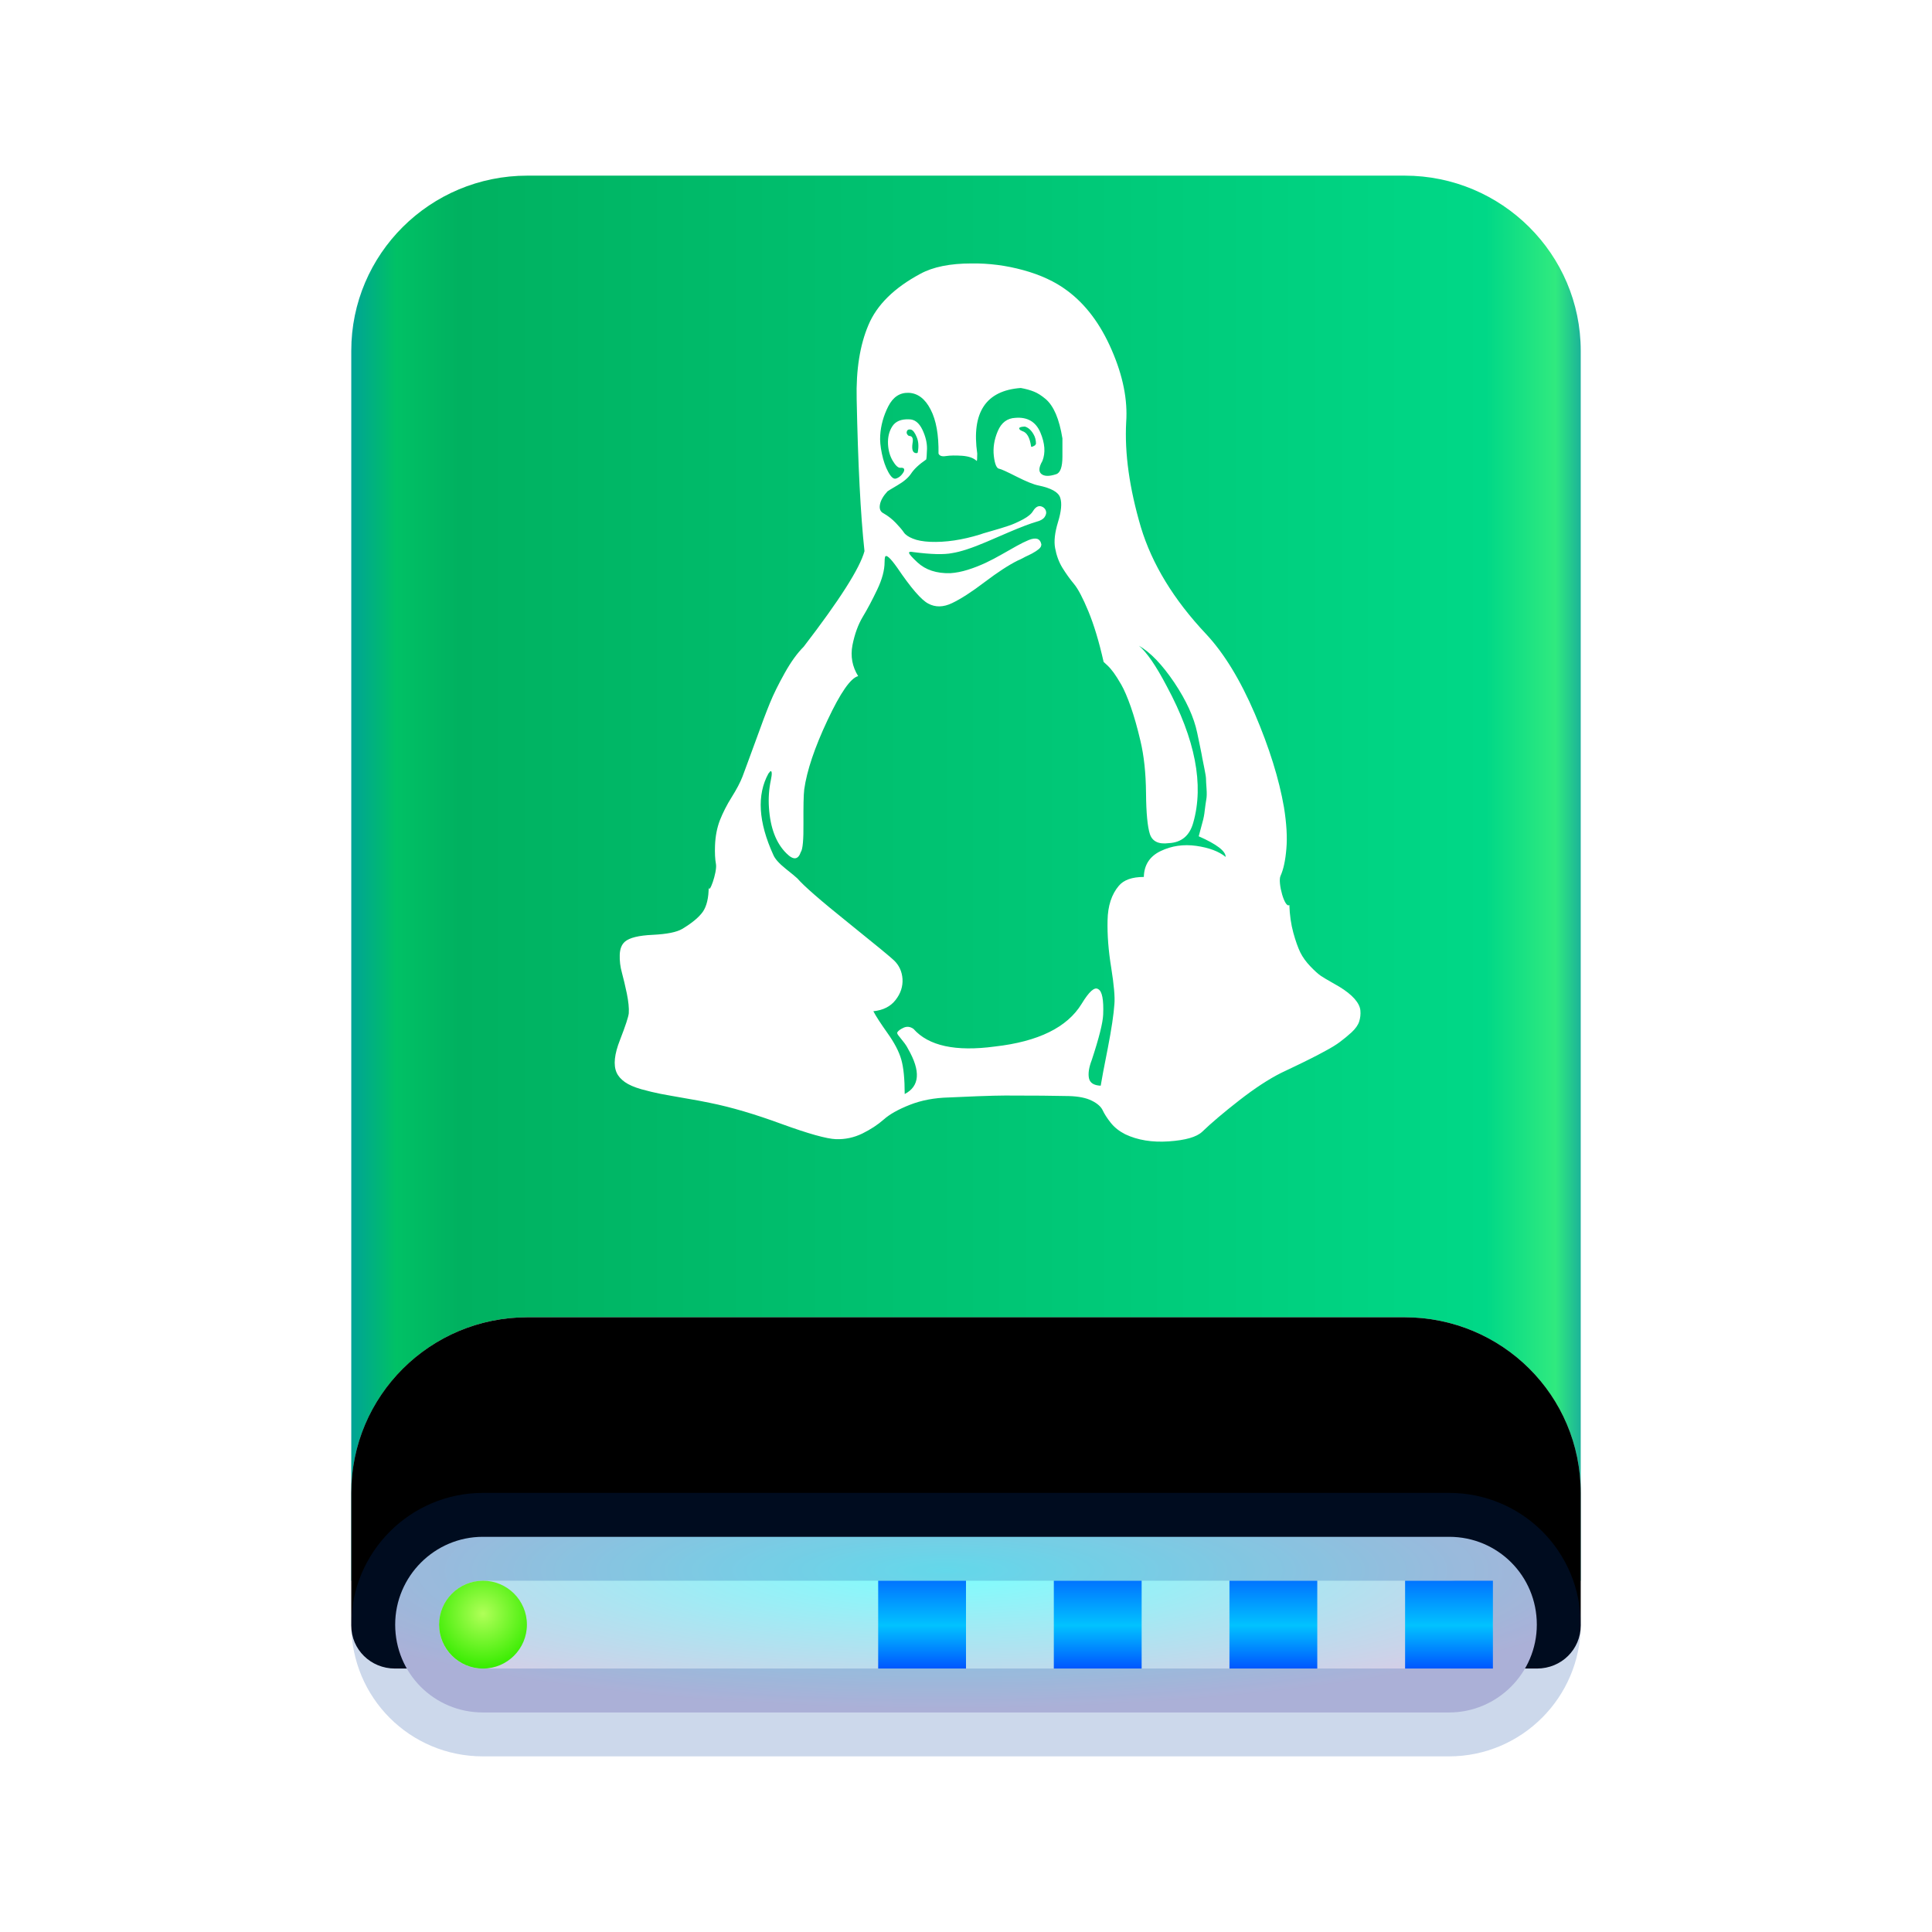 <svg xmlns="http://www.w3.org/2000/svg" xmlns:xlink="http://www.w3.org/1999/xlink" width="22" height="22" viewBox="0 0 22 22">
  <defs>
    <linearGradient id="drive-harddisk-linux-a" x1="102.549%" x2="-2.652%" y1="57.682%" y2="57.682%">
      <stop offset="0%" stop-color="#0067BC"/>
      <stop offset="4.571%" stop-color="#30EA7F"/>
      <stop offset="9.931%" stop-color="#00D887"/>
      <stop offset="88.945%" stop-color="#00B160"/>
      <stop offset="93.793%" stop-color="#00C165"/>
      <stop offset="100%" stop-color="#008CBD"/>
    </linearGradient>
    <linearGradient id="drive-harddisk-linux-b" x1="100%" x2="0%" y1="56.43%" y2="56.43%">
      <stop offset="0%" stop-color="#FFF" stop-opacity=".5"/>
      <stop offset="9.936%" stop-color="#FFF" stop-opacity=".9"/>
      <stop offset="52.356%" stop-color="#FFF" stop-opacity=".7"/>
      <stop offset="87.648%" stop-color="#FFF" stop-opacity=".9"/>
      <stop offset="100%" stop-color="#FFF" stop-opacity=".5"/>
    </linearGradient>
    <path id="drive-harddisk-linux-c" d="M4,17 C4,15.895 4.897,15 6.006,15 L15.994,15 C17.102,15 18,15.888 18,17 L18,18.51 C18,18.78 17.782,19 17.501,19 L10.331,19 C10.056,19 9.611,19 9.335,19 L4.497,19 C4.223,19 4,18.785 4,18.51 L4,17 Z"/>
    <filter id="drive-harddisk-linux-d" width="107.1%" height="125%" x="-3.6%" y="-12.5%" filterUnits="objectBoundingBox">
      <feMorphology in="SourceAlpha" radius="1" result="shadowSpreadInner1"/>
      <feOffset in="shadowSpreadInner1" result="shadowOffsetInner1"/>
      <feComposite in="shadowOffsetInner1" in2="SourceAlpha" k2="-1" k3="1" operator="arithmetic" result="shadowInnerInner1"/>
      <feColorMatrix in="shadowInnerInner1" values="0 0 0 0 1   0 0 0 0 1   0 0 0 0 1  0 0 0 0.5 0"/>
    </filter>
    <radialGradient id="drive-harddisk-linux-e" cx="48.239%" cy="19.103%" r="78.654%" fx="48.239%" fy="19.103%" gradientTransform="matrix(0 1 -.767 0 .629 -.291)">
      <stop offset="0%" stop-color="#7CFFFE"/>
      <stop offset="100%" stop-color="#D6CDE6"/>
    </radialGradient>
    <linearGradient id="drive-harddisk-linux-f" x1="50%" x2="50%" y1="0%" y2="100%">
      <stop offset="0%" stop-color="#0174FF"/>
      <stop offset="50.85%" stop-color="#01C2FF"/>
      <stop offset="100%" stop-color="#0056FF"/>
    </linearGradient>
    <radialGradient id="drive-harddisk-linux-g" cx="50%" cy="37.643%" r="62.357%" fx="50%" fy="37.643%">
      <stop offset="0%" stop-color="#B0FF58"/>
      <stop offset="100%" stop-color="#37EC00"/>
    </radialGradient>
  </defs>
  <g fill="none" fill-rule="evenodd">
    <path fill="url(#drive-harddisk-linux-a)" d="M4,3.994 C4,2.893 4.897,2 6.006,2 L15.994,2 C17.102,2 18,2.895 18,3.994 L18,18 L4,18 L4,3.994 Z"/>
    <use fill="url(#drive-harddisk-linux-b)" xlink:href="#drive-harddisk-linux-c"/>
    <use fill="#000" filter="url(#drive-harddisk-linux-d)" xlink:href="#drive-harddisk-linux-c"/>
    <path fill="url(#drive-harddisk-linux-e)" stroke="#003D9C" stroke-opacity=".2" d="M4.5,18.5 C4.5,19.056 4.945,19.5 5.498,19.5 L16.502,19.5 C17.05,19.5 17.5,19.051 17.5,18.5 C17.5,17.944 17.055,17.5 16.502,17.5 L5.498,17.5 C4.95,17.5 4.5,17.949 4.5,18.5 Z"/>
    <path fill="url(#drive-harddisk-linux-f)" d="M17,18 L17,19 L16,19 L16,18 L17,18 Z M15,18 L15,19 L14,19 L14,18 L15,18 Z M13,18 L13,19 L12,19 L12,18 L13,18 Z M11,18 L11,19 L10,19 L10,18 L11,18 Z"/>
    <path fill="url(#drive-harddisk-linux-g)" d="M5.5,19 C5.776,19 6,18.776 6,18.5 C6,18.224 5.776,18 5.5,18 C5.224,18 5,18.224 5,18.5 C5,18.776 5.224,19 5.5,19 Z"/>
    <path fill="#FFF" d="M13.957,9.758 C13.957,9.691 13.854,9.613 13.65,9.523 C13.665,9.468 13.678,9.416 13.691,9.37 C13.705,9.323 13.714,9.275 13.719,9.225 C13.725,9.175 13.731,9.135 13.736,9.105 C13.742,9.075 13.743,9.033 13.739,8.979 C13.735,8.925 13.733,8.889 13.733,8.87 C13.733,8.852 13.727,8.811 13.714,8.748 C13.701,8.684 13.693,8.646 13.691,8.633 C13.69,8.62 13.68,8.574 13.664,8.494 C13.647,8.414 13.637,8.365 13.633,8.346 C13.596,8.167 13.508,7.976 13.371,7.771 C13.233,7.567 13.099,7.427 12.969,7.353 C13.058,7.427 13.164,7.581 13.287,7.816 C13.611,8.418 13.711,8.936 13.588,9.367 C13.547,9.516 13.454,9.594 13.309,9.601 C13.194,9.616 13.122,9.582 13.094,9.498 C13.067,9.414 13.052,9.259 13.05,9.032 C13.048,8.805 13.027,8.606 12.986,8.435 C12.952,8.29 12.916,8.162 12.877,8.05 C12.838,7.939 12.801,7.854 12.768,7.796 C12.735,7.739 12.706,7.693 12.682,7.66 C12.657,7.626 12.633,7.598 12.609,7.576 C12.585,7.554 12.571,7.541 12.567,7.537 C12.515,7.306 12.457,7.115 12.394,6.962 C12.331,6.81 12.276,6.705 12.23,6.65 C12.183,6.594 12.139,6.532 12.098,6.466 C12.057,6.399 12.03,6.324 12.015,6.242 C12,6.164 12.011,6.065 12.048,5.944 C12.085,5.823 12.094,5.731 12.073,5.668 C12.053,5.604 11.97,5.558 11.825,5.528 C11.769,5.517 11.686,5.483 11.577,5.428 C11.467,5.372 11.401,5.342 11.379,5.338 C11.349,5.335 11.328,5.286 11.317,5.193 C11.306,5.1 11.321,5.005 11.362,4.909 C11.403,4.812 11.47,4.762 11.563,4.758 C11.7,4.747 11.795,4.803 11.847,4.925 C11.899,5.048 11.907,5.156 11.87,5.249 C11.829,5.32 11.825,5.369 11.858,5.397 C11.892,5.425 11.948,5.426 12.026,5.4 C12.074,5.385 12.098,5.318 12.098,5.199 L12.098,4.992 C12.08,4.881 12.055,4.788 12.023,4.713 C11.991,4.639 11.952,4.582 11.906,4.543 C11.859,4.504 11.816,4.476 11.775,4.46 C11.734,4.443 11.684,4.429 11.624,4.418 C11.226,4.447 11.061,4.697 11.128,5.165 C11.128,5.221 11.126,5.249 11.122,5.249 C11.088,5.216 11.034,5.196 10.957,5.19 C10.881,5.185 10.82,5.186 10.773,5.193 C10.727,5.201 10.698,5.191 10.687,5.165 C10.69,4.953 10.661,4.786 10.597,4.663 C10.534,4.54 10.45,4.477 10.346,4.473 C10.246,4.47 10.169,4.521 10.115,4.627 C10.061,4.733 10.03,4.844 10.023,4.959 C10.019,5.015 10.025,5.084 10.042,5.165 C10.059,5.247 10.083,5.317 10.115,5.375 C10.146,5.432 10.175,5.457 10.201,5.45 C10.238,5.439 10.268,5.413 10.291,5.372 C10.305,5.338 10.292,5.323 10.251,5.327 C10.225,5.327 10.197,5.3 10.165,5.246 C10.133,5.192 10.116,5.13 10.112,5.059 C10.108,4.978 10.125,4.909 10.162,4.853 C10.199,4.797 10.263,4.771 10.352,4.775 C10.415,4.775 10.465,4.814 10.503,4.892 C10.54,4.97 10.557,5.043 10.556,5.11 C10.554,5.177 10.551,5.217 10.547,5.232 C10.465,5.288 10.408,5.342 10.374,5.394 C10.344,5.439 10.293,5.483 10.221,5.525 C10.148,5.568 10.11,5.591 10.106,5.595 C10.058,5.647 10.029,5.697 10.02,5.746 C10.011,5.794 10.025,5.828 10.062,5.846 C10.114,5.876 10.16,5.912 10.201,5.955 C10.242,5.998 10.272,6.033 10.291,6.061 C10.309,6.089 10.344,6.113 10.394,6.133 C10.444,6.154 10.51,6.166 10.592,6.17 C10.767,6.177 10.956,6.149 11.161,6.086 C11.168,6.082 11.211,6.069 11.289,6.047 C11.367,6.025 11.432,6.005 11.482,5.988 C11.532,5.972 11.587,5.947 11.646,5.916 C11.706,5.884 11.745,5.852 11.764,5.818 C11.797,5.766 11.834,5.751 11.875,5.774 C11.894,5.785 11.906,5.801 11.911,5.821 C11.917,5.841 11.911,5.864 11.895,5.888 C11.878,5.912 11.847,5.93 11.803,5.941 C11.728,5.963 11.623,6.003 11.487,6.061 C11.352,6.119 11.267,6.155 11.234,6.17 C11.07,6.24 10.94,6.283 10.843,6.298 C10.75,6.317 10.603,6.313 10.402,6.287 C10.365,6.28 10.348,6.283 10.352,6.298 C10.356,6.313 10.387,6.348 10.447,6.404 C10.54,6.49 10.664,6.531 10.821,6.527 C10.884,6.523 10.951,6.51 11.021,6.488 C11.092,6.466 11.159,6.439 11.222,6.41 C11.286,6.38 11.348,6.347 11.409,6.312 C11.471,6.277 11.526,6.245 11.577,6.217 C11.627,6.189 11.672,6.167 11.713,6.15 C11.754,6.133 11.787,6.129 11.811,6.136 C11.835,6.144 11.851,6.164 11.858,6.198 C11.858,6.205 11.857,6.213 11.853,6.223 C11.849,6.232 11.842,6.241 11.831,6.251 C11.819,6.26 11.808,6.268 11.797,6.276 C11.786,6.283 11.77,6.293 11.75,6.304 C11.729,6.315 11.712,6.323 11.699,6.329 C11.686,6.334 11.668,6.344 11.644,6.357 C11.619,6.37 11.602,6.378 11.591,6.382 C11.486,6.434 11.361,6.516 11.214,6.627 C11.067,6.739 10.943,6.819 10.843,6.867 C10.742,6.916 10.651,6.917 10.57,6.873 C10.491,6.832 10.374,6.696 10.218,6.466 C10.136,6.35 10.09,6.309 10.078,6.343 C10.075,6.354 10.073,6.373 10.073,6.399 C10.073,6.492 10.045,6.597 9.989,6.714 C9.933,6.831 9.879,6.934 9.825,7.023 C9.771,7.113 9.732,7.221 9.707,7.347 C9.683,7.474 9.705,7.591 9.772,7.699 C9.686,7.721 9.57,7.888 9.423,8.201 C9.276,8.513 9.188,8.776 9.158,8.988 C9.15,9.055 9.148,9.183 9.149,9.373 C9.151,9.562 9.141,9.672 9.119,9.702 C9.089,9.791 9.035,9.797 8.957,9.719 C8.838,9.603 8.771,9.428 8.756,9.194 C8.749,9.09 8.756,8.986 8.778,8.882 C8.793,8.811 8.791,8.777 8.773,8.781 L8.75,8.809 C8.617,9.051 8.635,9.36 8.806,9.735 C8.825,9.78 8.871,9.832 8.946,9.892 C9.02,9.951 9.065,9.988 9.08,10.003 C9.154,10.089 9.347,10.257 9.66,10.508 C9.972,10.759 10.145,10.902 10.179,10.935 C10.238,10.991 10.271,11.062 10.277,11.147 C10.282,11.233 10.256,11.313 10.198,11.387 C10.141,11.461 10.056,11.504 9.945,11.515 C9.974,11.571 10.028,11.654 10.106,11.764 C10.184,11.873 10.237,11.974 10.263,12.065 C10.289,12.156 10.302,12.287 10.302,12.458 C10.473,12.369 10.486,12.198 10.341,11.945 C10.326,11.915 10.306,11.885 10.282,11.856 C10.258,11.826 10.24,11.804 10.229,11.789 C10.218,11.774 10.214,11.763 10.218,11.755 C10.229,11.737 10.253,11.719 10.291,11.702 C10.328,11.686 10.365,11.69 10.402,11.716 C10.573,11.91 10.882,11.977 11.328,11.917 C11.823,11.861 12.152,11.699 12.316,11.432 C12.402,11.29 12.465,11.234 12.506,11.264 C12.55,11.287 12.569,11.383 12.562,11.554 C12.558,11.647 12.515,11.819 12.433,12.068 C12.4,12.153 12.389,12.223 12.4,12.277 C12.411,12.331 12.456,12.36 12.534,12.363 C12.545,12.293 12.572,12.15 12.615,11.934 C12.657,11.718 12.682,11.551 12.69,11.432 C12.697,11.354 12.685,11.217 12.654,11.022 C12.622,10.826 12.608,10.646 12.612,10.48 C12.615,10.315 12.658,10.184 12.74,10.087 C12.796,10.02 12.891,9.986 13.025,9.986 C13.028,9.849 13.093,9.75 13.217,9.691 C13.342,9.631 13.477,9.612 13.622,9.632 C13.767,9.653 13.878,9.694 13.957,9.758 L13.957,9.758 Z M10.452,5.143 C10.463,5.08 10.459,5.024 10.438,4.976 C10.418,4.927 10.397,4.899 10.374,4.892 C10.341,4.885 10.324,4.898 10.324,4.931 C10.331,4.95 10.341,4.961 10.352,4.964 C10.389,4.964 10.402,4.992 10.391,5.048 C10.38,5.123 10.395,5.16 10.436,5.16 C10.447,5.16 10.452,5.154 10.452,5.143 L10.452,5.143 Z M11.797,5.054 C11.797,5.013 11.788,4.977 11.769,4.945 C11.751,4.913 11.73,4.89 11.708,4.875 C11.685,4.86 11.669,4.855 11.658,4.858 C11.606,4.862 11.592,4.875 11.619,4.898 C11.626,4.901 11.633,4.905 11.641,4.909 C11.693,4.924 11.726,4.981 11.741,5.082 C11.741,5.093 11.756,5.089 11.786,5.071 L11.797,5.054 Z M15.424,11.373 C15.465,11.42 15.487,11.464 15.491,11.507 C15.495,11.55 15.49,11.592 15.477,11.633 C15.464,11.673 15.435,11.714 15.391,11.755 C15.346,11.796 15.302,11.832 15.259,11.864 C15.217,11.896 15.161,11.93 15.092,11.967 C15.023,12.005 14.965,12.035 14.916,12.059 C14.868,12.084 14.808,12.112 14.738,12.146 C14.667,12.179 14.617,12.204 14.587,12.218 C14.446,12.289 14.287,12.393 14.11,12.531 C13.933,12.669 13.793,12.788 13.689,12.888 C13.625,12.948 13.499,12.984 13.309,12.997 C13.12,13.01 12.954,12.983 12.813,12.916 C12.746,12.882 12.691,12.839 12.648,12.785 C12.605,12.731 12.575,12.683 12.556,12.642 C12.537,12.602 12.496,12.565 12.433,12.534 C12.37,12.502 12.283,12.484 12.171,12.481 C12.007,12.477 11.765,12.475 11.446,12.475 C11.375,12.475 11.269,12.478 11.128,12.483 C10.986,12.489 10.878,12.494 10.804,12.497 C10.64,12.501 10.492,12.529 10.36,12.581 C10.228,12.633 10.129,12.689 10.062,12.749 C9.995,12.808 9.914,12.861 9.819,12.908 C9.724,12.954 9.625,12.975 9.52,12.972 C9.413,12.968 9.206,12.91 8.901,12.799 C8.596,12.687 8.325,12.607 8.086,12.559 C8.016,12.544 7.921,12.526 7.802,12.506 C7.683,12.485 7.59,12.469 7.523,12.456 C7.456,12.443 7.382,12.425 7.302,12.403 C7.222,12.38 7.16,12.353 7.116,12.322 C7.071,12.29 7.039,12.254 7.021,12.213 C6.983,12.127 6.996,12.004 7.06,11.842 C7.123,11.68 7.156,11.579 7.16,11.538 C7.164,11.478 7.156,11.404 7.138,11.314 C7.119,11.225 7.101,11.146 7.082,11.077 C7.063,11.009 7.055,10.941 7.057,10.874 C7.059,10.807 7.078,10.756 7.116,10.723 C7.168,10.678 7.274,10.652 7.434,10.645 C7.594,10.637 7.705,10.615 7.768,10.578 C7.88,10.511 7.958,10.446 8.003,10.383 C8.047,10.319 8.07,10.225 8.07,10.098 C8.07,10.204 8.168,9.931 8.153,9.841 C8.142,9.782 8.139,9.711 8.142,9.629 C8.146,9.521 8.165,9.425 8.198,9.339 C8.232,9.254 8.276,9.166 8.332,9.077 C8.388,8.988 8.429,8.91 8.455,8.843 C8.484,8.764 8.534,8.631 8.603,8.441 C8.671,8.251 8.726,8.106 8.767,8.006 C8.808,7.905 8.864,7.792 8.935,7.665 C9.005,7.539 9.078,7.438 9.152,7.364 C9.561,6.832 9.792,6.469 9.844,6.276 C9.799,5.859 9.77,5.283 9.755,4.546 C9.747,4.211 9.792,3.929 9.889,3.701 C9.985,3.472 10.183,3.277 10.48,3.118 C10.625,3.039 10.819,3 11.061,3 C11.258,2.997 11.455,3.022 11.652,3.076 C11.849,3.13 12.015,3.207 12.149,3.307 C12.361,3.463 12.531,3.689 12.659,3.985 C12.788,4.281 12.842,4.555 12.824,4.808 C12.805,5.162 12.861,5.56 12.991,6.002 C13.118,6.423 13.365,6.828 13.733,7.219 C13.938,7.438 14.123,7.741 14.289,8.128 C14.454,8.515 14.565,8.87 14.621,9.194 C14.65,9.376 14.66,9.534 14.648,9.666 C14.637,9.798 14.615,9.901 14.581,9.975 C14.548,10.05 14.63,10.349 14.682,10.305 C14.686,10.42 14.701,10.525 14.727,10.62 C14.753,10.715 14.78,10.79 14.807,10.846 C14.835,10.902 14.874,10.955 14.922,11.005 C14.97,11.055 15.009,11.09 15.039,11.111 C15.069,11.131 15.109,11.155 15.159,11.183 C15.209,11.211 15.24,11.229 15.251,11.236 C15.325,11.281 15.383,11.327 15.424,11.373 Z"/>
  </g>
</svg>
